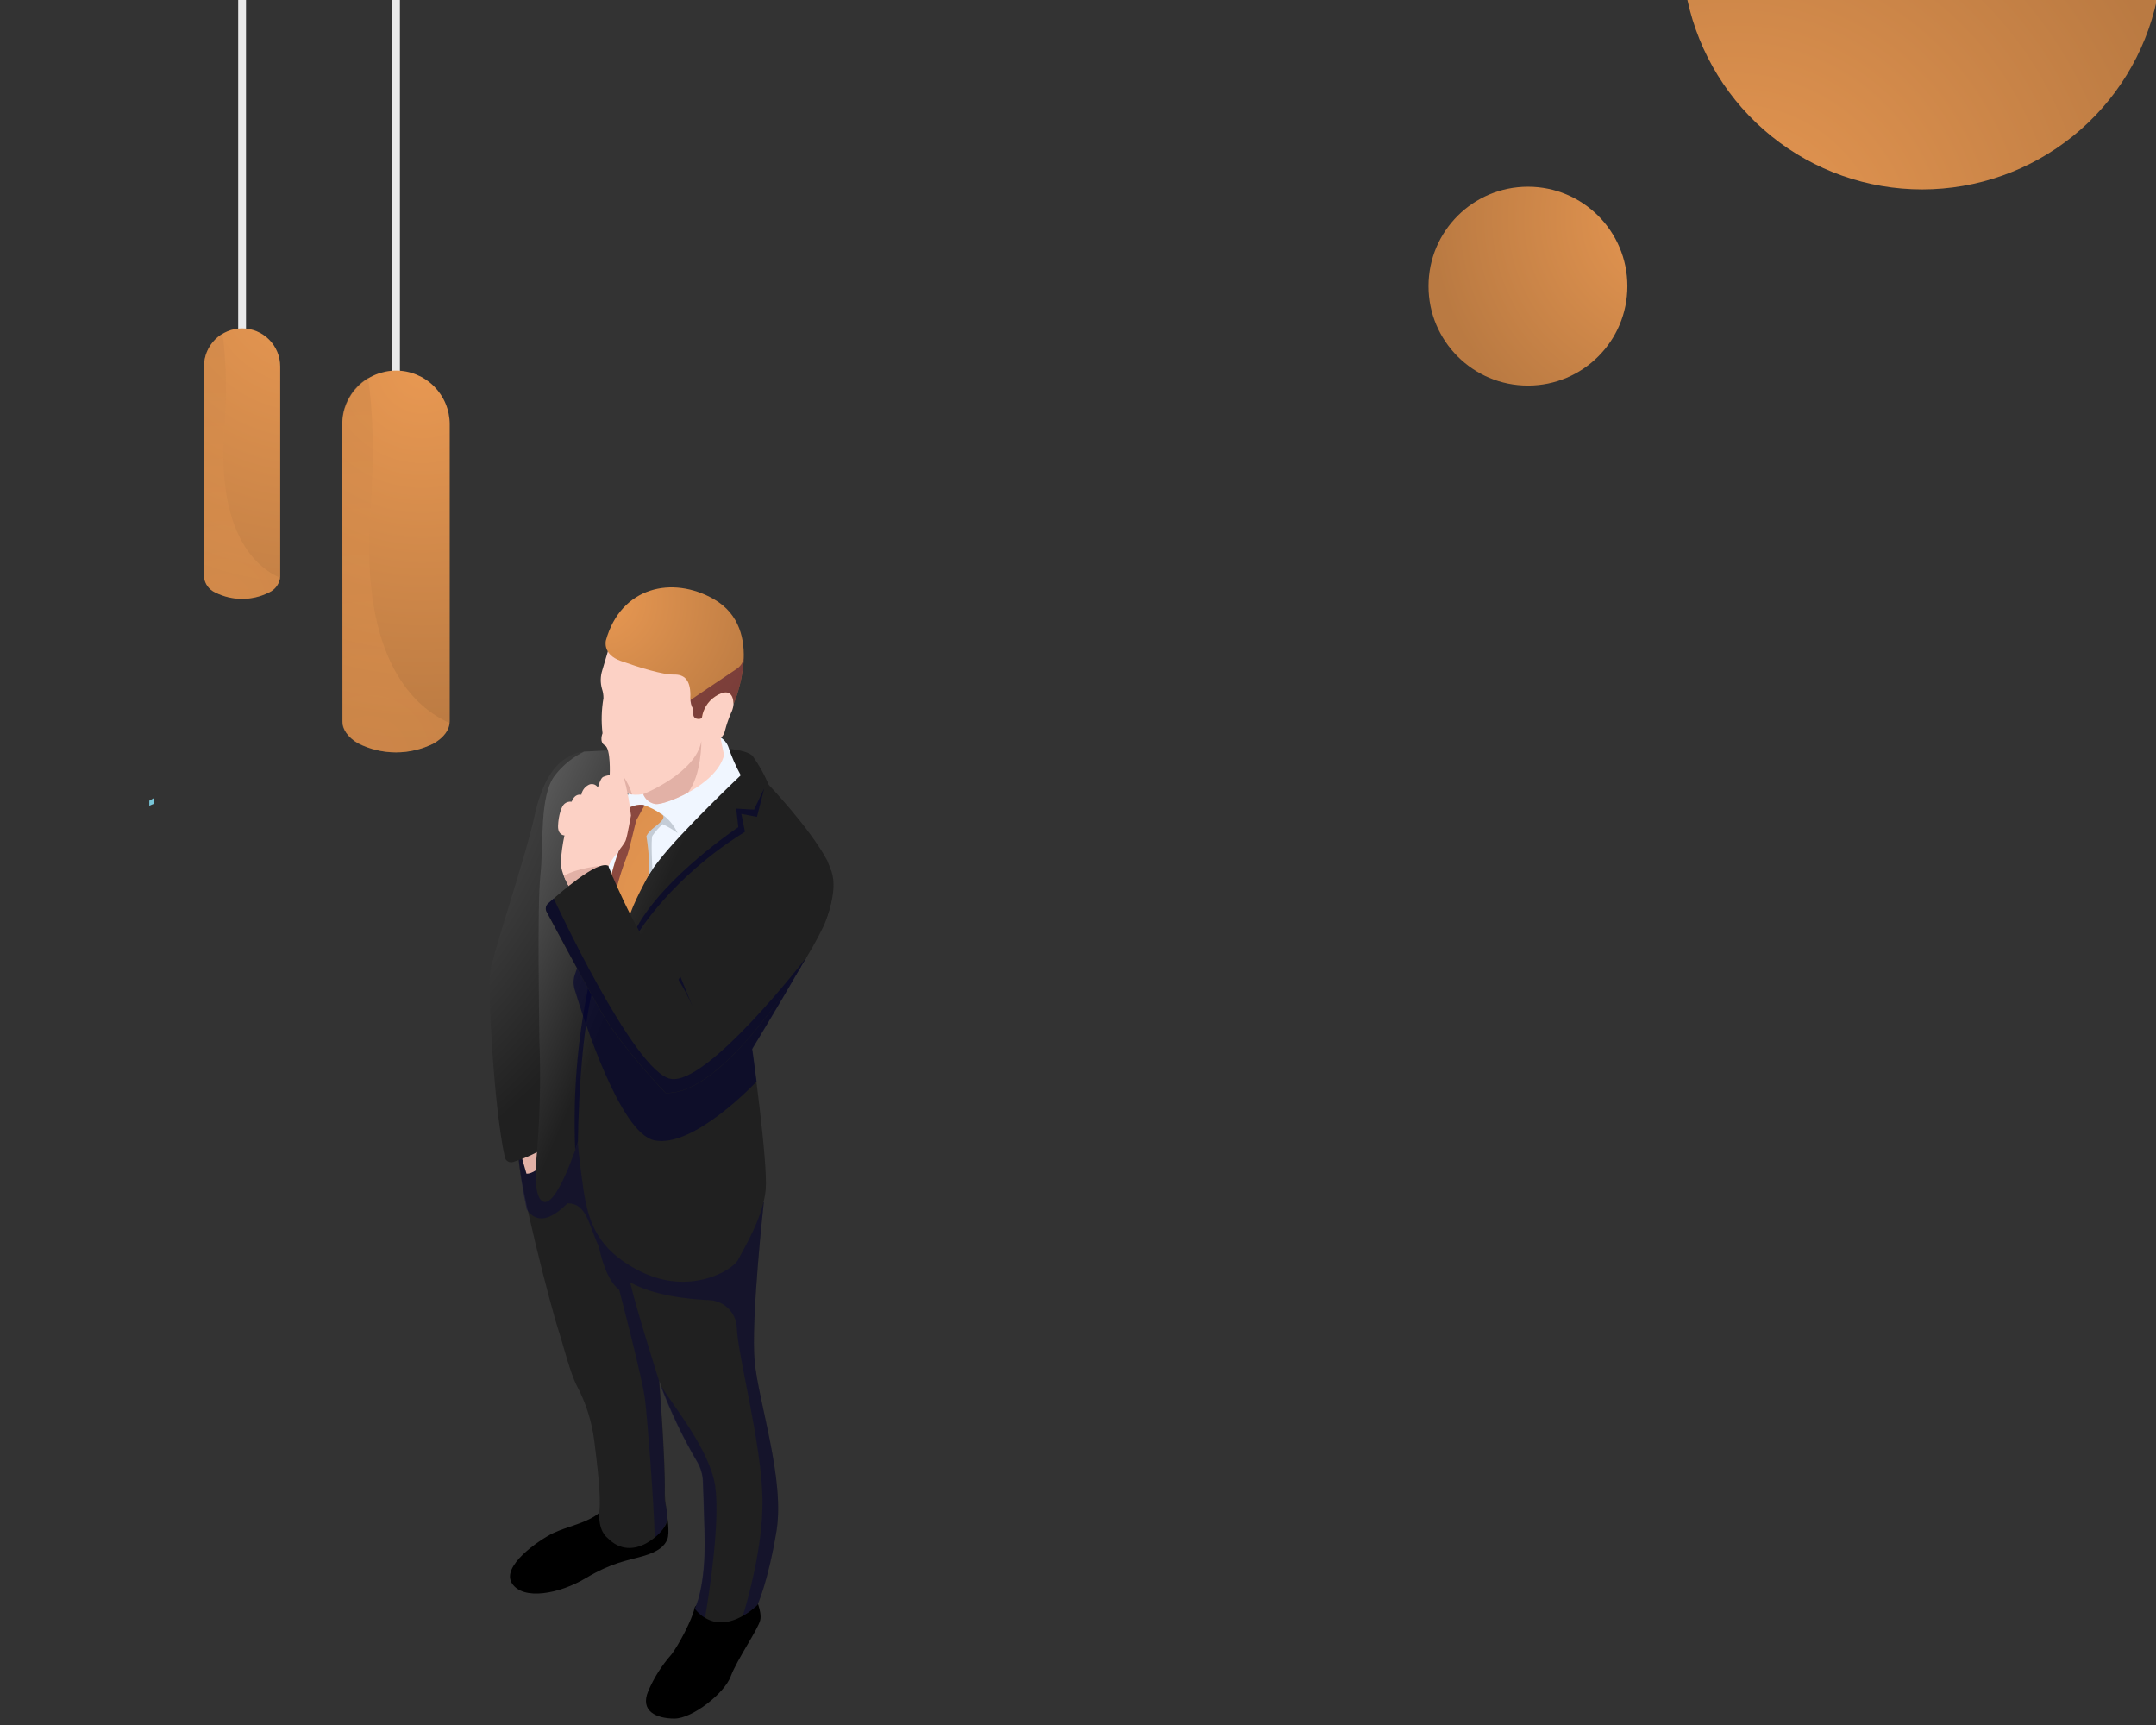 <svg width="500" height="400" viewBox="0 0 500 400" fill="none" xmlns="http://www.w3.org/2000/svg">
<rect x="0" y="0" width="500" height="400" fill="#333333" stroke="none"/>
<g clip-path="url(#clip0_4_322)">
<path d="M354.346 89.409C367.082 89.409 377.406 79.085 377.406 66.35C377.406 53.615 367.082 43.291 354.346 43.291C341.611 43.291 331.287 53.615 331.287 66.35C331.287 79.085 341.611 89.409 354.346 89.409Z" fill="url(#paint0_radial_4_322)"/>
<path d="M500.195 0C497.503 12.428 490.641 23.561 480.747 31.55C470.854 39.539 458.526 43.904 445.81 43.919C433.077 43.926 420.726 39.571 410.813 31.58C400.901 23.589 394.024 12.444 391.328 0L500.195 0Z" fill="url(#paint1_radial_4_322)"/>
<path d="M92.742 0H90.929V89.409H92.742V0Z" fill="#EAEAEA"/>
<path d="M57.053 0H55.24V89.409H57.053V0Z" fill="#EAEAEA"/>
<path d="M79.387 98.389C79.385 96.753 79.706 95.133 80.331 93.621C80.956 92.11 81.873 90.736 83.029 89.579C84.185 88.422 85.558 87.504 87.069 86.877C88.58 86.251 90.2 85.928 91.835 85.928V85.928C93.472 85.927 95.093 86.248 96.605 86.874C98.118 87.499 99.492 88.417 100.649 89.575C101.807 90.732 102.725 92.106 103.35 93.618C103.976 95.131 104.297 96.752 104.295 98.389V167.277C104.295 169.114 103.087 170.902 100.67 172.353C97.942 173.741 94.926 174.464 91.865 174.464C88.805 174.464 85.788 173.741 83.061 172.353C80.644 170.951 79.435 169.114 79.435 167.277L79.387 98.389Z" fill="url(#paint2_radial_4_322)"/>
<path d="M47.312 84.974C47.312 82.631 48.243 80.384 49.9 78.727C51.556 77.07 53.803 76.139 56.147 76.139C58.49 76.139 60.737 77.07 62.394 78.727C64.05 80.384 64.981 82.631 64.981 84.974V133.763C64.909 134.542 64.632 135.288 64.178 135.925C63.723 136.562 63.108 137.067 62.395 137.389C60.457 138.366 58.317 138.876 56.147 138.876C53.976 138.876 51.836 138.366 49.898 137.389C49.185 137.067 48.57 136.562 48.116 135.925C47.661 135.288 47.384 134.542 47.312 133.763V133.763V84.974Z" fill="url(#paint3_radial_4_322)"/>
<path opacity="0.4" d="M47.312 133.763V84.974C47.307 83.437 47.702 81.926 48.459 80.589C49.215 79.252 50.307 78.135 51.627 77.348C52.525 84.654 52.65 92.035 52.001 99.368C50.261 123.95 59.555 131.612 64.957 133.981C64.831 134.704 64.532 135.386 64.086 135.969C63.64 136.552 63.06 137.018 62.395 137.329C60.457 138.306 58.317 138.815 56.147 138.815C53.976 138.815 51.836 138.306 49.898 137.329C49.193 137.012 48.584 136.516 48.13 135.891C47.676 135.265 47.394 134.532 47.312 133.763V133.763Z" fill="url(#paint4_radial_4_322)"/>
<path opacity="0.4" d="M79.327 167.204V98.316C79.323 96.163 79.878 94.046 80.937 92.171C81.996 90.296 83.523 88.728 85.37 87.621C86.457 95.029 86.868 105.084 85.901 118.729C83.484 153.463 96.585 164.279 104.211 167.627C104.066 169.343 102.857 171.035 100.585 172.353C97.852 173.741 94.829 174.465 91.763 174.465C88.697 174.465 85.674 173.741 82.94 172.353C80.596 170.89 79.327 169.041 79.327 167.204Z" fill="url(#paint5_radial_4_322)"/>
<path d="M175.177 370.447C175.177 370.447 176.736 373.614 176.313 375.656C175.89 377.699 170.923 384.805 169.461 388.733C167.999 392.661 160.554 398.522 156.384 398.51C152.215 398.498 148.359 396.782 150.342 392.129C151.665 389.042 153.472 386.186 155.695 383.669C157.351 381.542 160.59 375.427 161.061 372.913C161.533 370.399 175.177 370.447 175.177 370.447Z" fill="black"/>
<path d="M154.692 351.328C154.692 351.328 155.369 355.461 154.765 356.936C154.161 358.41 152.831 359.776 149.121 360.839C145.411 361.903 141.966 362.29 135.827 365.952C129.687 369.614 121.324 371.16 118.738 367.16C116.151 363.16 124.962 357.141 128.177 355.558C131.391 353.975 136.371 353.141 139.054 350.724C141.737 348.307 142.208 348.887 142.208 348.887L154.692 351.328Z" fill="black"/>
<path d="M177.135 278.814C177.135 278.814 174.102 306.152 175.02 315.724C175.939 325.296 182.078 343.158 180.06 355.147C178.042 367.136 175.649 372.164 175.649 372.164C175.649 372.164 167.394 380.623 161.146 373.046C161.146 373.046 163.793 368.212 163.43 355.582C163.249 349.177 163.128 345.503 163.043 343.436C162.986 341.887 162.546 340.375 161.762 339.037C158.231 333.035 155.261 326.72 152.892 320.171C152.892 320.171 154.306 337.901 154.197 345.877C154.188 347.118 154.302 348.357 154.535 349.576C154.777 350.688 154.814 351.834 154.644 352.96C154.209 355.038 146.861 362.797 140.854 356.585C140.854 356.585 138.534 355.014 139.029 350.132C139.356 346.917 138.546 339.835 137.821 334.13C137.267 329.708 135.92 325.421 133.845 321.477C132.177 318.298 130.606 311.808 129.615 308.787C127.645 302.816 120.309 274.21 120.176 267.696C120.043 261.182 128.08 256.553 128.08 256.553C128.08 256.553 146.51 265.557 146.136 266.548C145.761 267.539 169.219 277.364 169.219 277.364L177.135 278.814Z" fill="url(#paint6_radial_4_322)"/>
<path opacity="0.4" d="M128.08 256.589C128.08 256.589 146.51 265.593 146.136 266.584C145.761 267.575 169.219 277.4 169.219 277.4L177.135 278.815C177.135 278.815 174.102 306.152 175.02 315.724C175.939 325.296 182.078 343.158 180.06 355.147C178.042 367.136 175.649 372.164 175.649 372.164C174.639 373.136 173.51 373.977 172.289 374.665C173.377 371.136 176.942 358.688 176.833 347.811C176.7 335.121 171.177 314.648 170.887 308.062C170.862 306.393 170.215 304.794 169.072 303.578C167.93 302.362 166.375 301.616 164.711 301.487C159.357 301.27 151.502 300.375 146.124 297.342C147.828 304.436 152.843 320.171 152.843 320.171C152.843 320.171 154.354 339.122 154.136 346.651C154.112 347.41 154.185 348.17 154.354 348.911C154.694 350.232 154.776 351.607 154.596 352.96C154.011 354.372 153.06 355.603 151.84 356.525C151.671 348.742 150.148 329.03 149.58 324.486C148.952 319.422 143.598 299.106 143.598 299.106C140.806 296.907 139.416 291.698 138.884 289.087C136.467 283.963 136.141 279.117 131.693 279.02C131.331 279.02 125.82 285.824 122.158 280.458C121.245 276.257 120.595 272.002 120.212 267.72C120.055 261.266 128.08 256.589 128.08 256.589Z" fill="#06033E"/>
<path d="M121.094 268.687L122.097 272.155C122.097 272.155 123.693 272.373 125.856 269.92C126.464 269.267 126.81 268.413 126.828 267.521C126.846 266.629 126.534 265.762 125.953 265.085L121.856 265.992L121.094 268.687Z" fill="#E2B1A6"/>
<path d="M135.38 174.286C134.046 174.416 132.765 174.868 131.645 175.604C129.047 176.993 125.759 180.655 123.91 189.43C122.061 198.204 114.242 221.203 113.674 225.457C113.094 229.517 114.52 256.746 117.07 268.312C117.111 268.519 117.195 268.714 117.317 268.886C117.439 269.058 117.596 269.202 117.777 269.309C117.958 269.417 118.16 269.484 118.369 269.508C118.579 269.532 118.791 269.512 118.992 269.448C122.01 268.508 124.882 267.149 127.524 265.412C130.775 262.898 130.195 243.222 130.195 243.222L127.983 217.976L131.609 197.297C131.609 197.297 136.733 180.982 135.984 179.918C135.235 178.855 135.38 174.286 135.38 174.286Z" fill="url(#paint7_radial_4_322)"/>
<path d="M191.783 199.412C191.783 199.412 195.348 206.253 190.574 215.341C185.801 224.429 174.404 243.222 174.404 243.222C174.404 243.222 178.102 269.376 177.582 275.781C177.063 282.186 172.386 289.716 171.177 292.109C169.969 294.502 159.998 300.569 148.48 294.804C136.963 289.039 136.008 281.195 134.872 272.663C133.736 264.131 134.086 264.65 134.086 264.65C134.086 264.65 128.745 281.497 125.518 278.343C124.14 276.99 124.043 272.844 124.418 268.481C125.238 259.268 125.456 250.011 125.071 240.769C125.071 240.431 125.071 240.141 125.071 239.923C125.071 236.974 124.539 210.156 125.324 202.941C126.11 195.726 125.01 184.354 128.793 179.664C130.584 177.398 132.86 175.561 135.452 174.286L140.806 174.02C140.806 174.02 171.975 171.458 174.646 175.446C176.09 177.486 177.306 179.679 178.271 181.985C178.271 181.985 187.686 191.847 191.783 199.424V199.412Z" fill="url(#paint8_linear_4_322)"/>
<path d="M167.068 170.963C167.902 171.464 168.544 172.23 168.893 173.138C169.654 175.434 170.625 177.655 171.793 179.773C171.793 179.773 157.992 192.826 152.843 199.521C149.909 203.188 147.613 207.322 146.051 211.752L138.896 203.364L141.12 200.947L142.329 195.436L144.444 189.188L145.954 183.012L163.068 173.344L167.068 170.963Z" fill="#F0F6FF"/>
<path d="M153.399 188.716C155.019 189.838 156.309 191.374 157.134 193.164C156.05 192.361 154.883 191.676 153.653 191.121C152.778 191.937 151.988 192.84 151.296 193.817C150.922 194.602 151.296 201.648 151.296 201.648L150.329 203.098L149.205 203.219C149.205 203.219 149.085 198.167 148.94 197.914C148.741 196.387 148.652 194.848 148.674 193.309C148.758 192.995 152.408 189.538 152.408 189.538L153.689 188.68L153.399 188.716Z" fill="#C4CCD6"/>
<path d="M146.16 187.169C147.061 186.745 148.054 186.554 149.048 186.614C150.734 187.138 152.313 187.956 153.713 189.031C154.185 189.635 153.593 190.408 151.852 191.75C150.112 193.091 149.906 193.925 149.906 193.925C149.906 193.925 150.922 199.654 150.329 203.122C150.329 203.122 146.704 209.637 145.882 212.791C145.06 215.945 141.833 202.675 141.833 202.675C142.291 200.875 142.844 199.1 143.489 197.358C144.021 196.294 146.039 190.553 145.507 189.562C144.975 188.571 146.16 187.169 146.16 187.169Z" fill="url(#paint9_radial_4_322)"/>
<path opacity="0.6" d="M177.22 182.843L174.875 187.738L170.73 187.508L171.225 191.81C171.225 191.81 154.197 203.147 147.707 214.978L148.106 216.187C148.106 216.187 155.732 203.582 172.216 193.224L172.76 192.886L171.926 188.729L175.552 189.417L177.22 182.843Z" fill="#020230"/>
<path d="M149.169 184.148C149.404 184.765 149.803 185.306 150.323 185.712C150.842 186.119 151.463 186.376 152.118 186.456C154.306 186.638 166.174 182.033 167.926 175.096C167.926 175.096 167.201 171.76 167.128 171.156C167.642 170.71 167.995 170.107 168.131 169.44C168.49 168.039 168.959 166.67 169.533 165.343C170.046 164.341 170.24 163.207 170.089 162.092C170.089 162.092 173.63 142.755 163.007 139.419C152.384 136.084 144.673 139.311 141.181 150.296C141.181 150.296 140.347 153.257 139.67 155.445C139.229 156.829 139.204 158.312 139.597 159.711C139.834 160.412 139.952 161.147 139.948 161.886C139.486 164.581 139.413 167.328 139.73 170.044C139.73 170.044 138.884 172.099 140.286 172.848C141.688 173.597 141.398 179.713 141.398 179.713L145.338 183.761C145.338 183.761 146.184 184.644 149.169 184.148Z" fill="#FCD1C5"/>
<path d="M170.162 163.155C170.162 163.155 177.764 145.909 165.521 138.912C155.913 133.437 143.984 136.072 140.516 148.496C140.516 148.496 139.634 151.722 143.936 153.257C148.239 154.792 153.774 156.484 156.288 156.424C158.801 156.363 160.07 157.777 160.107 161.089C160.016 162.082 160.17 163.082 160.554 164.001C160.751 164.306 160.84 164.668 160.808 165.029V165.669C160.807 165.877 160.871 166.08 160.99 166.251C161.109 166.422 161.277 166.552 161.472 166.624C162.077 166.817 162.753 166.624 162.778 166.491C162.903 165.485 163.245 164.519 163.779 163.657C164.313 162.796 165.027 162.06 165.871 161.5C167.708 160.291 169.896 159.675 170.162 163.155Z" fill="url(#paint10_radial_4_322)"/>
<path opacity="0.5" d="M143.489 197.309C144.021 196.246 146.039 190.505 145.507 189.514C144.976 188.523 146.16 187.169 146.16 187.169C147.061 186.745 148.054 186.554 149.048 186.614L149.459 186.734V186.795C149.459 186.795 147.973 189.442 147.646 190.082C147.32 190.723 145.942 197.442 145.229 198.953C144.385 201.159 143.663 203.411 143.066 205.697L142.619 205.455C142.184 203.848 141.882 202.627 141.882 202.627C142.323 200.827 142.86 199.052 143.489 197.309V197.309Z" fill="#380031"/>
<path d="M144.589 180.075C145.476 181.351 146.157 182.758 146.607 184.245C146.138 184.213 145.689 184.045 145.314 183.761L143.743 182.154C144.202 181.054 144.589 180.075 144.589 180.075Z" fill="#E2B1A6"/>
<path d="M132.104 205.805C132.104 205.805 129.965 202.518 130.074 199.763C130.195 197.73 130.473 195.709 130.908 193.72C130.908 193.72 129.325 193.72 129.421 191.436C129.518 189.152 130.171 186.928 130.968 186.336C131.426 185.984 132.004 185.828 132.576 185.901C132.576 185.901 133.144 184.003 134.824 184.293C134.898 183.844 135.07 183.417 135.327 183.041C135.584 182.666 135.919 182.35 136.31 182.118C136.493 181.986 136.702 181.894 136.922 181.847C137.143 181.8 137.371 181.8 137.592 181.847C137.813 181.894 138.021 181.986 138.204 182.118C138.387 182.25 138.541 182.419 138.655 182.613C138.655 182.613 139.223 180.583 139.791 180.196C140.297 179.957 140.841 179.806 141.398 179.749C141.398 179.749 144.117 179.386 144.613 180.112C145.44 183.054 146.014 186.063 146.329 189.103C146.22 189.502 145.568 193.539 145.121 194.82C144.673 196.101 141.579 199.376 141.084 200.947C140.588 202.518 135.585 207.558 135.537 207.57C135.488 207.582 132.104 205.805 132.104 205.805Z" fill="#FCD1C5"/>
<path opacity="0.6" d="M134.038 264.674C134.038 264.674 134.183 237.385 138.715 225.287L136.371 229.191C133.869 241.489 132.871 254.045 133.398 266.584L134.038 264.674Z" fill="#020230"/>
<path opacity="0.6" d="M134.763 221.843C134.763 221.843 155.091 240.092 155.188 240.334C155.285 240.576 184.906 222 184.906 222L185.813 224.079C180.652 233.083 174.464 243.235 174.464 243.235C174.464 243.235 174.912 246.389 175.467 250.788C175.467 250.788 160.82 266.415 151.695 264.408C143.827 262.692 135.416 236.539 133.289 229.517C132.932 228.393 132.932 227.185 133.289 226.061L134.763 221.843Z" fill="#020230"/>
<path d="M130.896 203.038C133.821 201.298 139.09 200.802 139.09 200.802L132.926 206.204L132.104 205.781C131.584 204.936 131.139 204.046 130.775 203.122L130.896 203.038Z" fill="#E2B1A6"/>
<path d="M168.446 210.603C171.727 206.783 175.604 203.518 179.927 200.935C183.649 198.518 187.698 196.693 189.91 198.216C194.684 201.527 193.68 207.582 191.445 213.673C189.209 219.764 168.687 254.196 154.33 253.447C154.33 253.447 143.972 242.703 139.211 234.303C135.21 227.245 128.684 215.063 126.75 211.437C126.587 211.135 126.529 210.786 126.586 210.447C126.643 210.108 126.811 209.797 127.065 209.564C129.869 207.026 138.486 199.485 141.048 200.754C141.048 200.754 146.897 215.534 152.759 222.81L157.351 227.197C159.436 223.391 161.724 219.7 164.204 216.139C165.291 214.64 166.935 212.537 168.446 210.603Z" fill="url(#paint11_radial_4_322)"/>
<path d="M152.118 186.456C151.463 186.376 150.842 186.119 150.323 185.712C149.803 185.306 149.404 184.765 149.169 184.148C149.169 184.148 161.364 179.314 162.657 171.833C162.657 171.833 162.765 179.676 159.527 183.81C156.288 185.574 153.145 186.541 152.118 186.456Z" fill="#E2B1A6"/>
<path d="M152.843 320.171V320.376C152.826 320.309 152.826 320.239 152.843 320.171Z" fill="#1E262D"/>
<path opacity="0.4" d="M163.503 375.149C162.581 374.593 161.763 373.882 161.086 373.046C161.086 373.046 163.732 368.212 163.37 355.582C163.188 349.189 163.068 345.515 162.983 343.497C162.925 341.939 162.485 340.42 161.702 339.073C158.381 333.449 155.55 327.55 153.242 321.44V321.271C155.309 324.897 164.639 336.052 165.859 344.608C167.068 352.899 164.409 369.891 163.503 375.149Z" fill="#06033E"/>
<path d="M153.242 321.223V321.114L152.904 320.171C152.88 319.942 153.049 320.353 153.242 321.223Z" fill="#1E262D"/>
<path opacity="0.6" d="M128.406 208.331C128.406 208.331 147.006 248.588 155.526 250.172C164.047 251.755 186.888 222.194 186.888 222.194V222.302C179.552 234.472 165.134 253.979 154.354 253.411C154.354 253.411 143.997 242.667 139.235 234.267C135.235 227.209 128.708 215.027 126.775 211.401C126.611 211.098 126.553 210.75 126.61 210.411C126.667 210.071 126.836 209.761 127.089 209.528L128.406 208.331Z" fill="#020230"/>
<path opacity="0.6" d="M157.351 227.209C158.594 229.168 159.673 231.225 160.578 233.361L157.774 226.436L157.351 227.209Z" fill="#020230"/>
<path opacity="0.5" d="M170.162 163.155C171.559 159.737 172.349 156.101 172.494 152.411C172.444 152.92 172.287 153.412 172.033 153.856C171.778 154.3 171.433 154.685 171.02 154.986C168.917 156.363 160.143 162.322 160.143 162.322C160.144 162.903 160.276 163.478 160.53 164.001C160.727 164.306 160.816 164.668 160.783 165.029V165.669C160.783 165.877 160.847 166.08 160.965 166.251C161.084 166.422 161.253 166.552 161.448 166.624C162.052 166.805 162.729 166.624 162.753 166.491C162.879 165.485 163.221 164.519 163.755 163.657C164.289 162.796 165.002 162.06 165.847 161.5C167.708 160.291 169.896 159.675 170.162 163.155Z" fill="#380031"/>
<path d="M35.734 185.03V186.36L34.622 186.831V185.671L35.734 185.03Z" fill="#78C6D9"/>
</g>
<defs>
<radialGradient id="paint0_radial_4_322" cx="0" cy="0" r="1" gradientUnits="userSpaceOnUse" gradientTransform="translate(388.174 50.639) rotate(180) scale(56.15)">
<stop stop-color="#E89852"/>
<stop offset="1" stop-color="#BA7A42"/>
</radialGradient>
<radialGradient id="paint1_radial_4_322" cx="0" cy="0" r="1" gradientUnits="userSpaceOnUse" gradientTransform="translate(402.254 58.821) rotate(180) scale(109.507)">
<stop stop-color="#E89852"/>
<stop offset="1" stop-color="#BA7A42"/>
</radialGradient>
<radialGradient id="paint2_radial_4_322" cx="0" cy="0" r="1" gradientUnits="userSpaceOnUse" gradientTransform="translate(97.878 85.65) rotate(180) scale(86.823)">
<stop stop-color="#E89852"/>
<stop offset="1" stop-color="#BA7A42"/>
</radialGradient>
<radialGradient id="paint3_radial_4_322" cx="0" cy="0" r="1" gradientUnits="userSpaceOnUse" gradientTransform="translate(71.048 66.459) rotate(180) scale(91.415)">
<stop stop-color="#E89852"/>
<stop offset="1" stop-color="#BA7A42"/>
</radialGradient>
<radialGradient id="paint4_radial_4_322" cx="0" cy="0" r="1" gradientUnits="userSpaceOnUse" gradientTransform="translate(51.699 139.54) rotate(180) scale(92.225)">
<stop stop-color="#E89852"/>
<stop offset="1" stop-color="#BA7A42"/>
</radialGradient>
<radialGradient id="paint5_radial_4_322" cx="0" cy="0" r="1" gradientUnits="userSpaceOnUse" gradientTransform="translate(85.575 175.362) rotate(180) scale(130.307)">
<stop stop-color="#E89852"/>
<stop offset="1" stop-color="#BA7A42"/>
</radialGradient>
<radialGradient id="paint6_radial_4_322" cx="0" cy="0" r="1" gradientUnits="userSpaceOnUse" gradientTransform="translate(50.805 229.457) rotate(180) scale(47.351)">
<stop stop-color="#909090"/>
<stop offset="1" stop-color="#202020"/>
</radialGradient>
<radialGradient id="paint7_radial_4_322" cx="0" cy="0" r="1" gradientUnits="userSpaceOnUse" gradientTransform="translate(27.31 156.956) rotate(180) scale(135.721)">
<stop stop-color="#909090"/>
<stop offset="1" stop-color="#202020"/>
</radialGradient>
<linearGradient id="paint8_linear_4_322" x1="81.296" y1="200.584" x2="144.613" y2="227.729" gradientUnits="userSpaceOnUse">
<stop stop-color="#909090"/>
<stop offset="1" stop-color="#202020"/>
</linearGradient>
<radialGradient id="paint9_radial_4_322" cx="0" cy="0" r="1" gradientUnits="userSpaceOnUse" gradientTransform="translate(167.841 211.558) rotate(180) scale(129.86)">
<stop stop-color="#E89852"/>
<stop offset="1" stop-color="#BA7A42"/>
</radialGradient>
<radialGradient id="paint10_radial_4_322" cx="0" cy="0" r="1" gradientUnits="userSpaceOnUse" gradientTransform="translate(139.646 139.335) scale(40.571)">
<stop stop-color="#E89852"/>
<stop offset="1" stop-color="#BA7A42"/>
</radialGradient>
<radialGradient id="paint11_radial_4_322" cx="0" cy="0" r="1" gradientUnits="userSpaceOnUse" gradientTransform="translate(469.848 280.676) rotate(180) scale(258.281)">
<stop stop-color="#909090"/>
<stop offset="1" stop-color="#202020"/>
</radialGradient>
<clipPath id="clip0_4_322">
<rect width="500" height="400" fill="white"/>
</clipPath>
</defs>
</svg>
